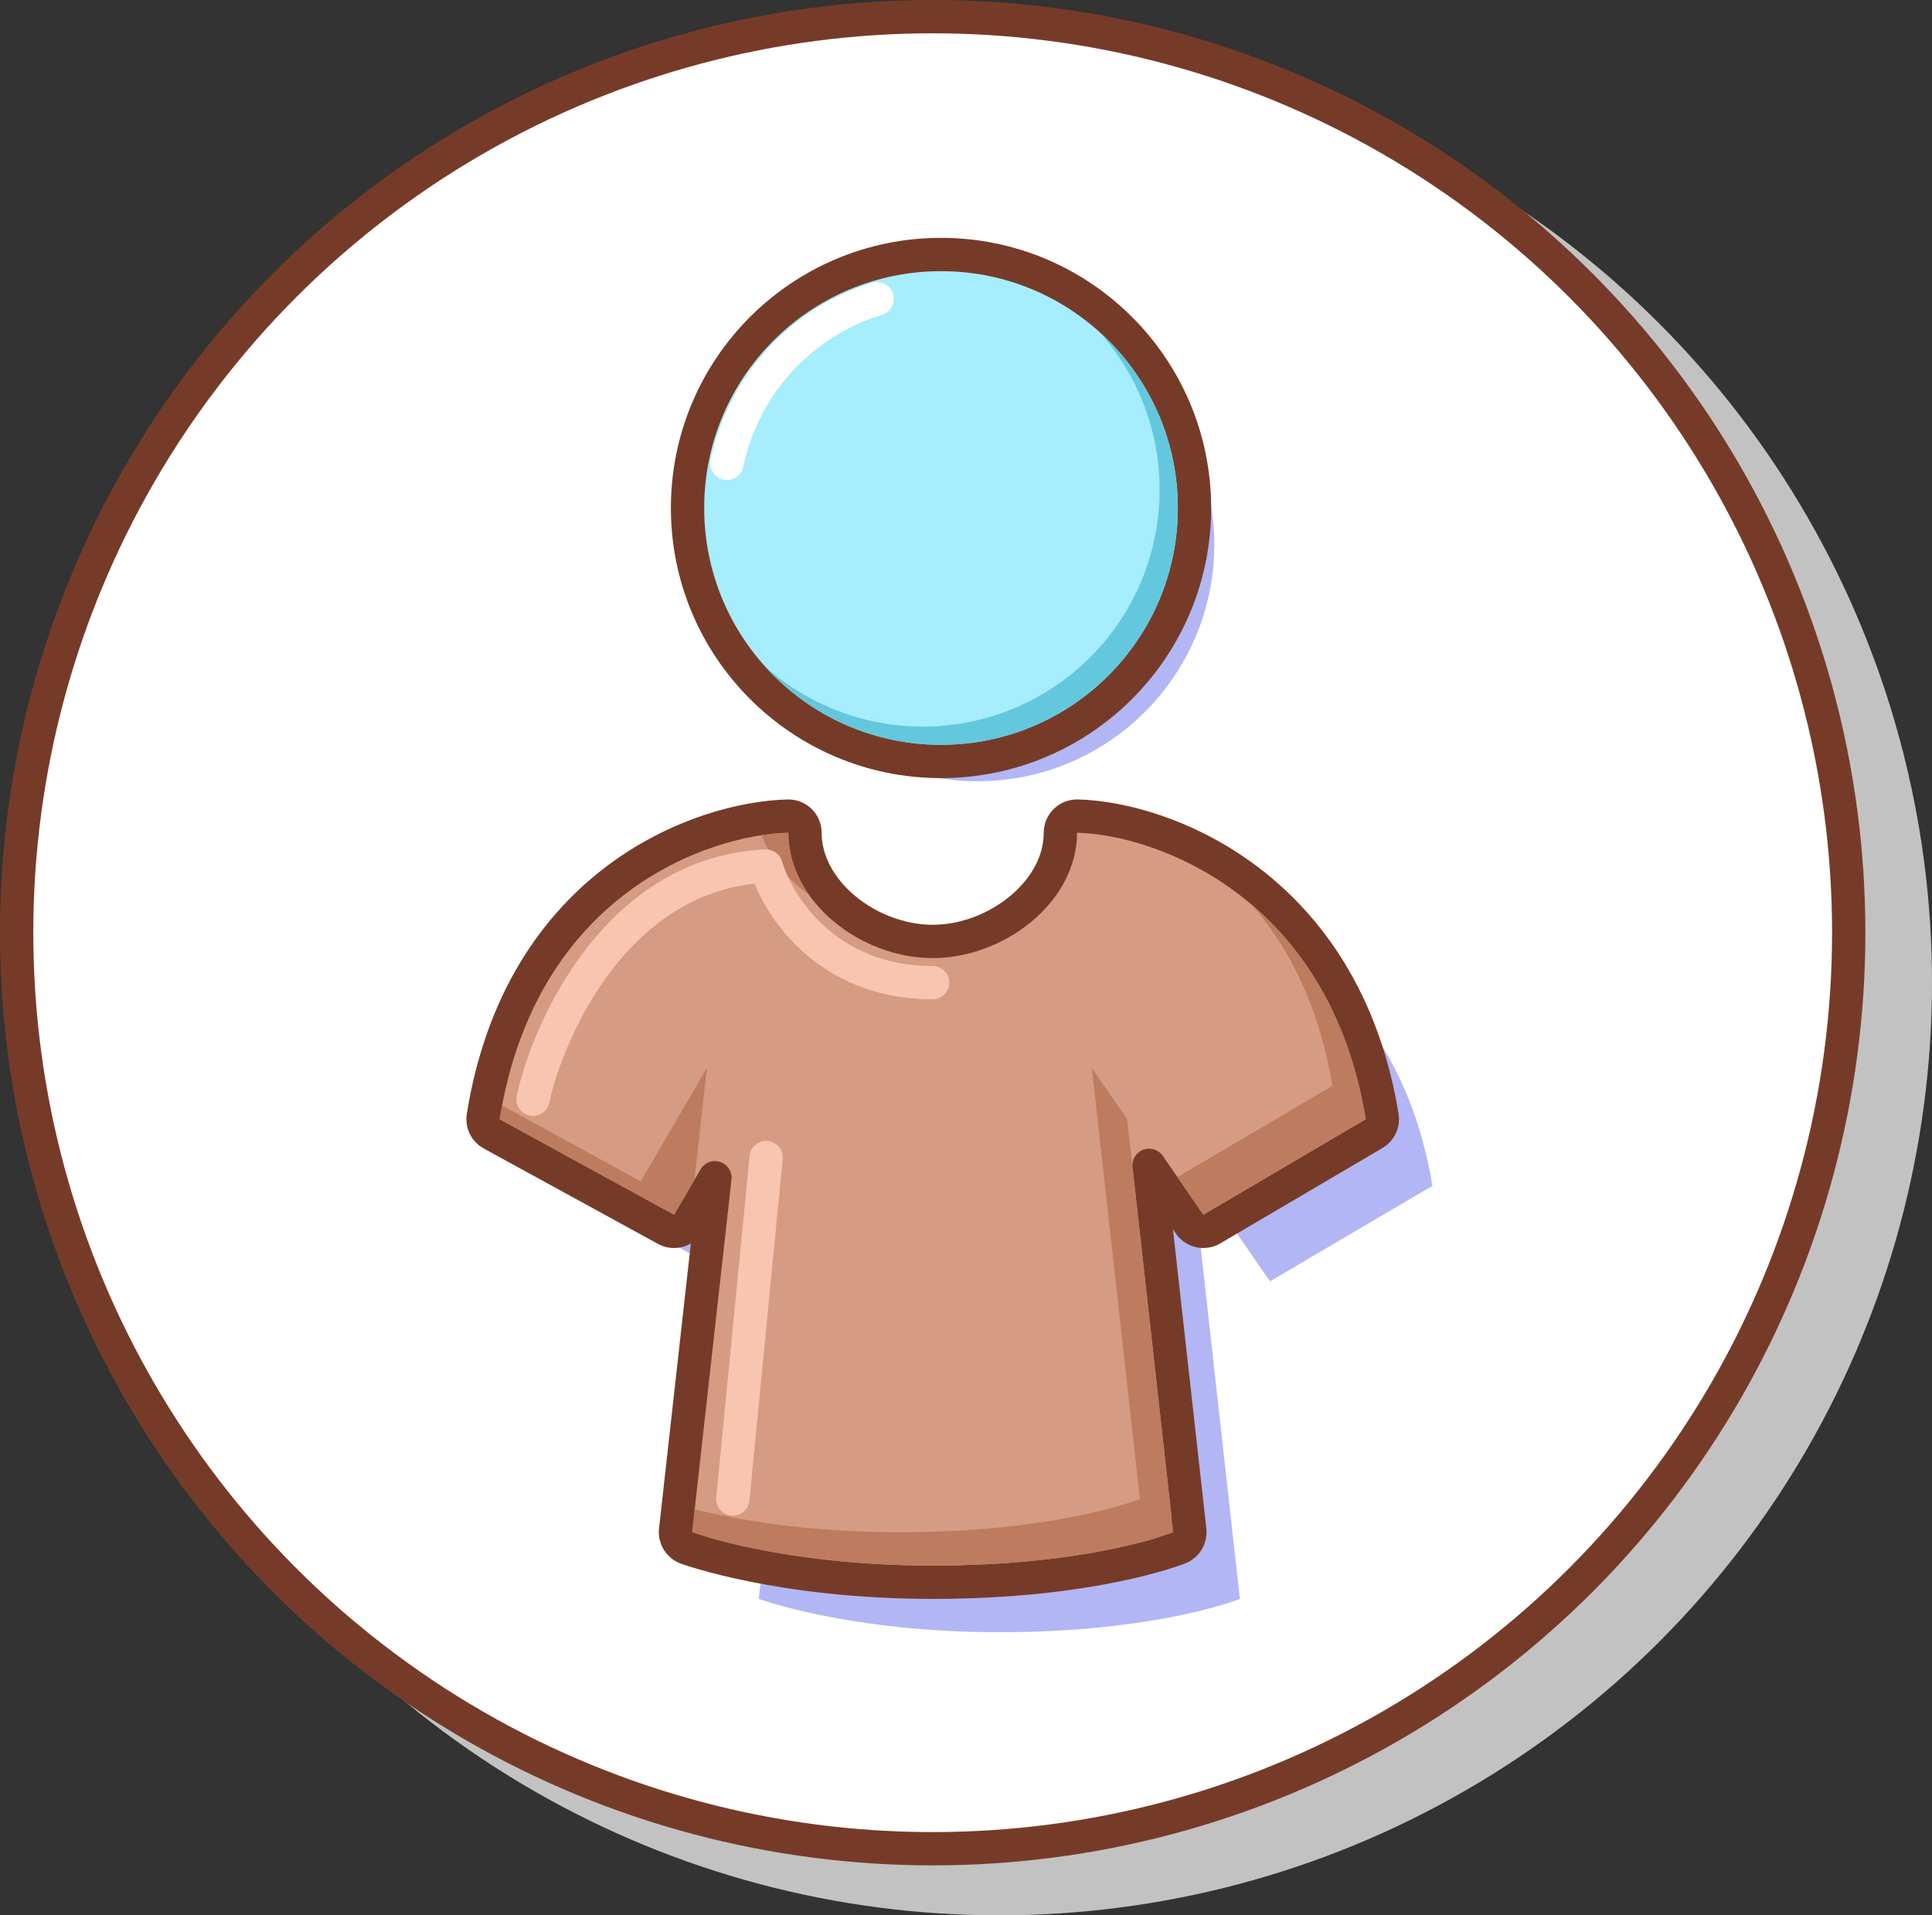 <svg width="116" height="115" viewBox="0 0 116 115" fill="none" xmlns="http://www.w3.org/2000/svg">
<rect x="0" y="0" width="116" height="115" fill="#333333" stroke="none"/>
<circle cx="60" cy="59" r="56" fill="#C2C2C2"/>
<circle cx="56" cy="56" r="55" fill="white" stroke="#763B28" stroke-width="2"/>
<circle cx="58.688" cy="32.688" r="14.219" fill="#B2B6F4"/>
<circle cx="56.5" cy="30.5" r="15.219" fill="#A6EDFD" stroke="#763B28" stroke-width="2"/>
<path fill-rule="evenodd" clip-rule="evenodd" d="M55.407 43.625C63.259 43.625 69.625 37.259 69.625 29.406C69.625 25.758 68.251 22.431 65.993 19.914C68.894 22.517 70.719 26.295 70.719 30.5C70.719 38.353 64.353 44.719 56.5 44.719C52.296 44.719 48.517 42.894 45.914 39.992C48.431 42.251 51.758 43.625 55.407 43.625Z" fill="#63C7DD"/>
<path d="M52.672 17.942C48.125 19.326 44.625 23.112 43.648 27.822" stroke="white" stroke-width="2" stroke-linecap="round" stroke-linejoin="round"/>
<g clip-path="url(#clip0_9352_1058)">
<path d="M60 61.525C64.308 61.525 68.667 58.156 68.667 54C73.542 54.12 83.833 57.942 86 71.2L76.25 76.933L71.556 70.125L74.445 96C74.445 96 69.5 98 60 98C51 98 45.556 96 45.556 96L48.444 70.125L44.472 76.933L34 71.2C36.167 57.727 46.458 54.12 51.333 54C51.333 58.156 55.692 61.525 60 61.525Z" fill="#B2B6F4"/>
<path d="M64.691 49C64.422 48.994 64.161 49.096 63.968 49.284C63.775 49.472 63.667 49.73 63.667 50C63.667 51.713 62.767 53.333 61.307 54.554C59.847 55.775 57.904 56.525 56 56.525C54.096 56.525 52.153 55.775 50.693 54.554C49.233 53.333 48.333 51.713 48.333 50C48.333 49.73 48.225 49.472 48.032 49.284C47.839 49.096 47.578 48.994 47.309 49C42.083 49.128 31.275 52.974 29.013 67.041C28.945 67.459 29.149 67.874 29.52 68.077L39.992 73.811C40.467 74.071 41.063 73.905 41.336 73.437L42.926 70.712L40.562 91.889C40.511 92.347 40.779 92.78 41.211 92.939L41.556 92C41.211 92.939 41.211 92.939 41.211 92.939L41.212 92.939L41.214 92.94L41.219 92.942L41.235 92.947L41.29 92.967C41.338 92.983 41.406 93.007 41.495 93.036C41.673 93.094 41.932 93.176 42.27 93.273C42.946 93.468 43.934 93.725 45.206 93.98C47.749 94.492 51.426 95 56 95C60.821 95 64.499 94.493 66.987 93.979C68.23 93.723 69.175 93.465 69.816 93.269C70.137 93.171 70.381 93.088 70.549 93.028C70.632 92.998 70.697 92.974 70.742 92.957C70.764 92.949 70.782 92.942 70.795 92.937L70.811 92.93L70.816 92.928L70.818 92.928L70.819 92.927C70.819 92.927 70.819 92.927 70.445 92L70.819 92.927C71.235 92.759 71.488 92.335 71.438 91.889L68.991 69.968L71.427 73.501C71.724 73.933 72.305 74.061 72.757 73.795L82.507 68.062C82.863 67.853 83.053 67.446 82.987 67.039C80.725 53.197 69.928 49.129 64.691 49Z" fill="#D59B83" stroke="#763B28" stroke-width="2" stroke-linecap="round" stroke-linejoin="round"/>
<path fill-rule="evenodd" clip-rule="evenodd" d="M48.571 53.725C47.797 52.627 47.333 51.355 47.333 50C46.848 50.012 46.308 50.058 45.729 50.146C46.258 51.556 47.281 52.794 48.571 53.725ZM30.145 66.374C30.093 66.645 30.045 66.921 30 67.2L40.472 72.933L41.695 70.838L42.444 64.125L38.472 70.933L30.145 66.374ZM41.709 90.622L41.556 92C41.556 92 47 94 56 94C65.5 94 70.445 92 70.445 92L67.675 67.2L65.556 64.125L68.445 90C68.445 90 63.5 92 54 92C48.341 92 44.087 91.209 41.709 90.622ZM70.692 70.674L72.25 72.933L82 67.2C81.007 61.122 78.306 57.028 75.203 54.363C77.425 56.951 79.228 60.476 80 65.2L70.692 70.674Z" fill="#BD7B5F"/>
<path d="M46 69.5L44 90" stroke="#F9C5B0" stroke-width="2" stroke-linecap="round" stroke-linejoin="round"/>
<path d="M32 66C33 61.5 37.2 52.4 46 52C46.667 54.333 49.6 59 56 59" stroke="#F9C5B0" stroke-width="2" stroke-linecap="round" stroke-linejoin="round"/>
</g>
<defs>
<clipPath id="clip0_9352_1058">
<rect width="64" height="64" fill="white" transform="translate(24 40)"/>
</clipPath>
</defs>
</svg>
